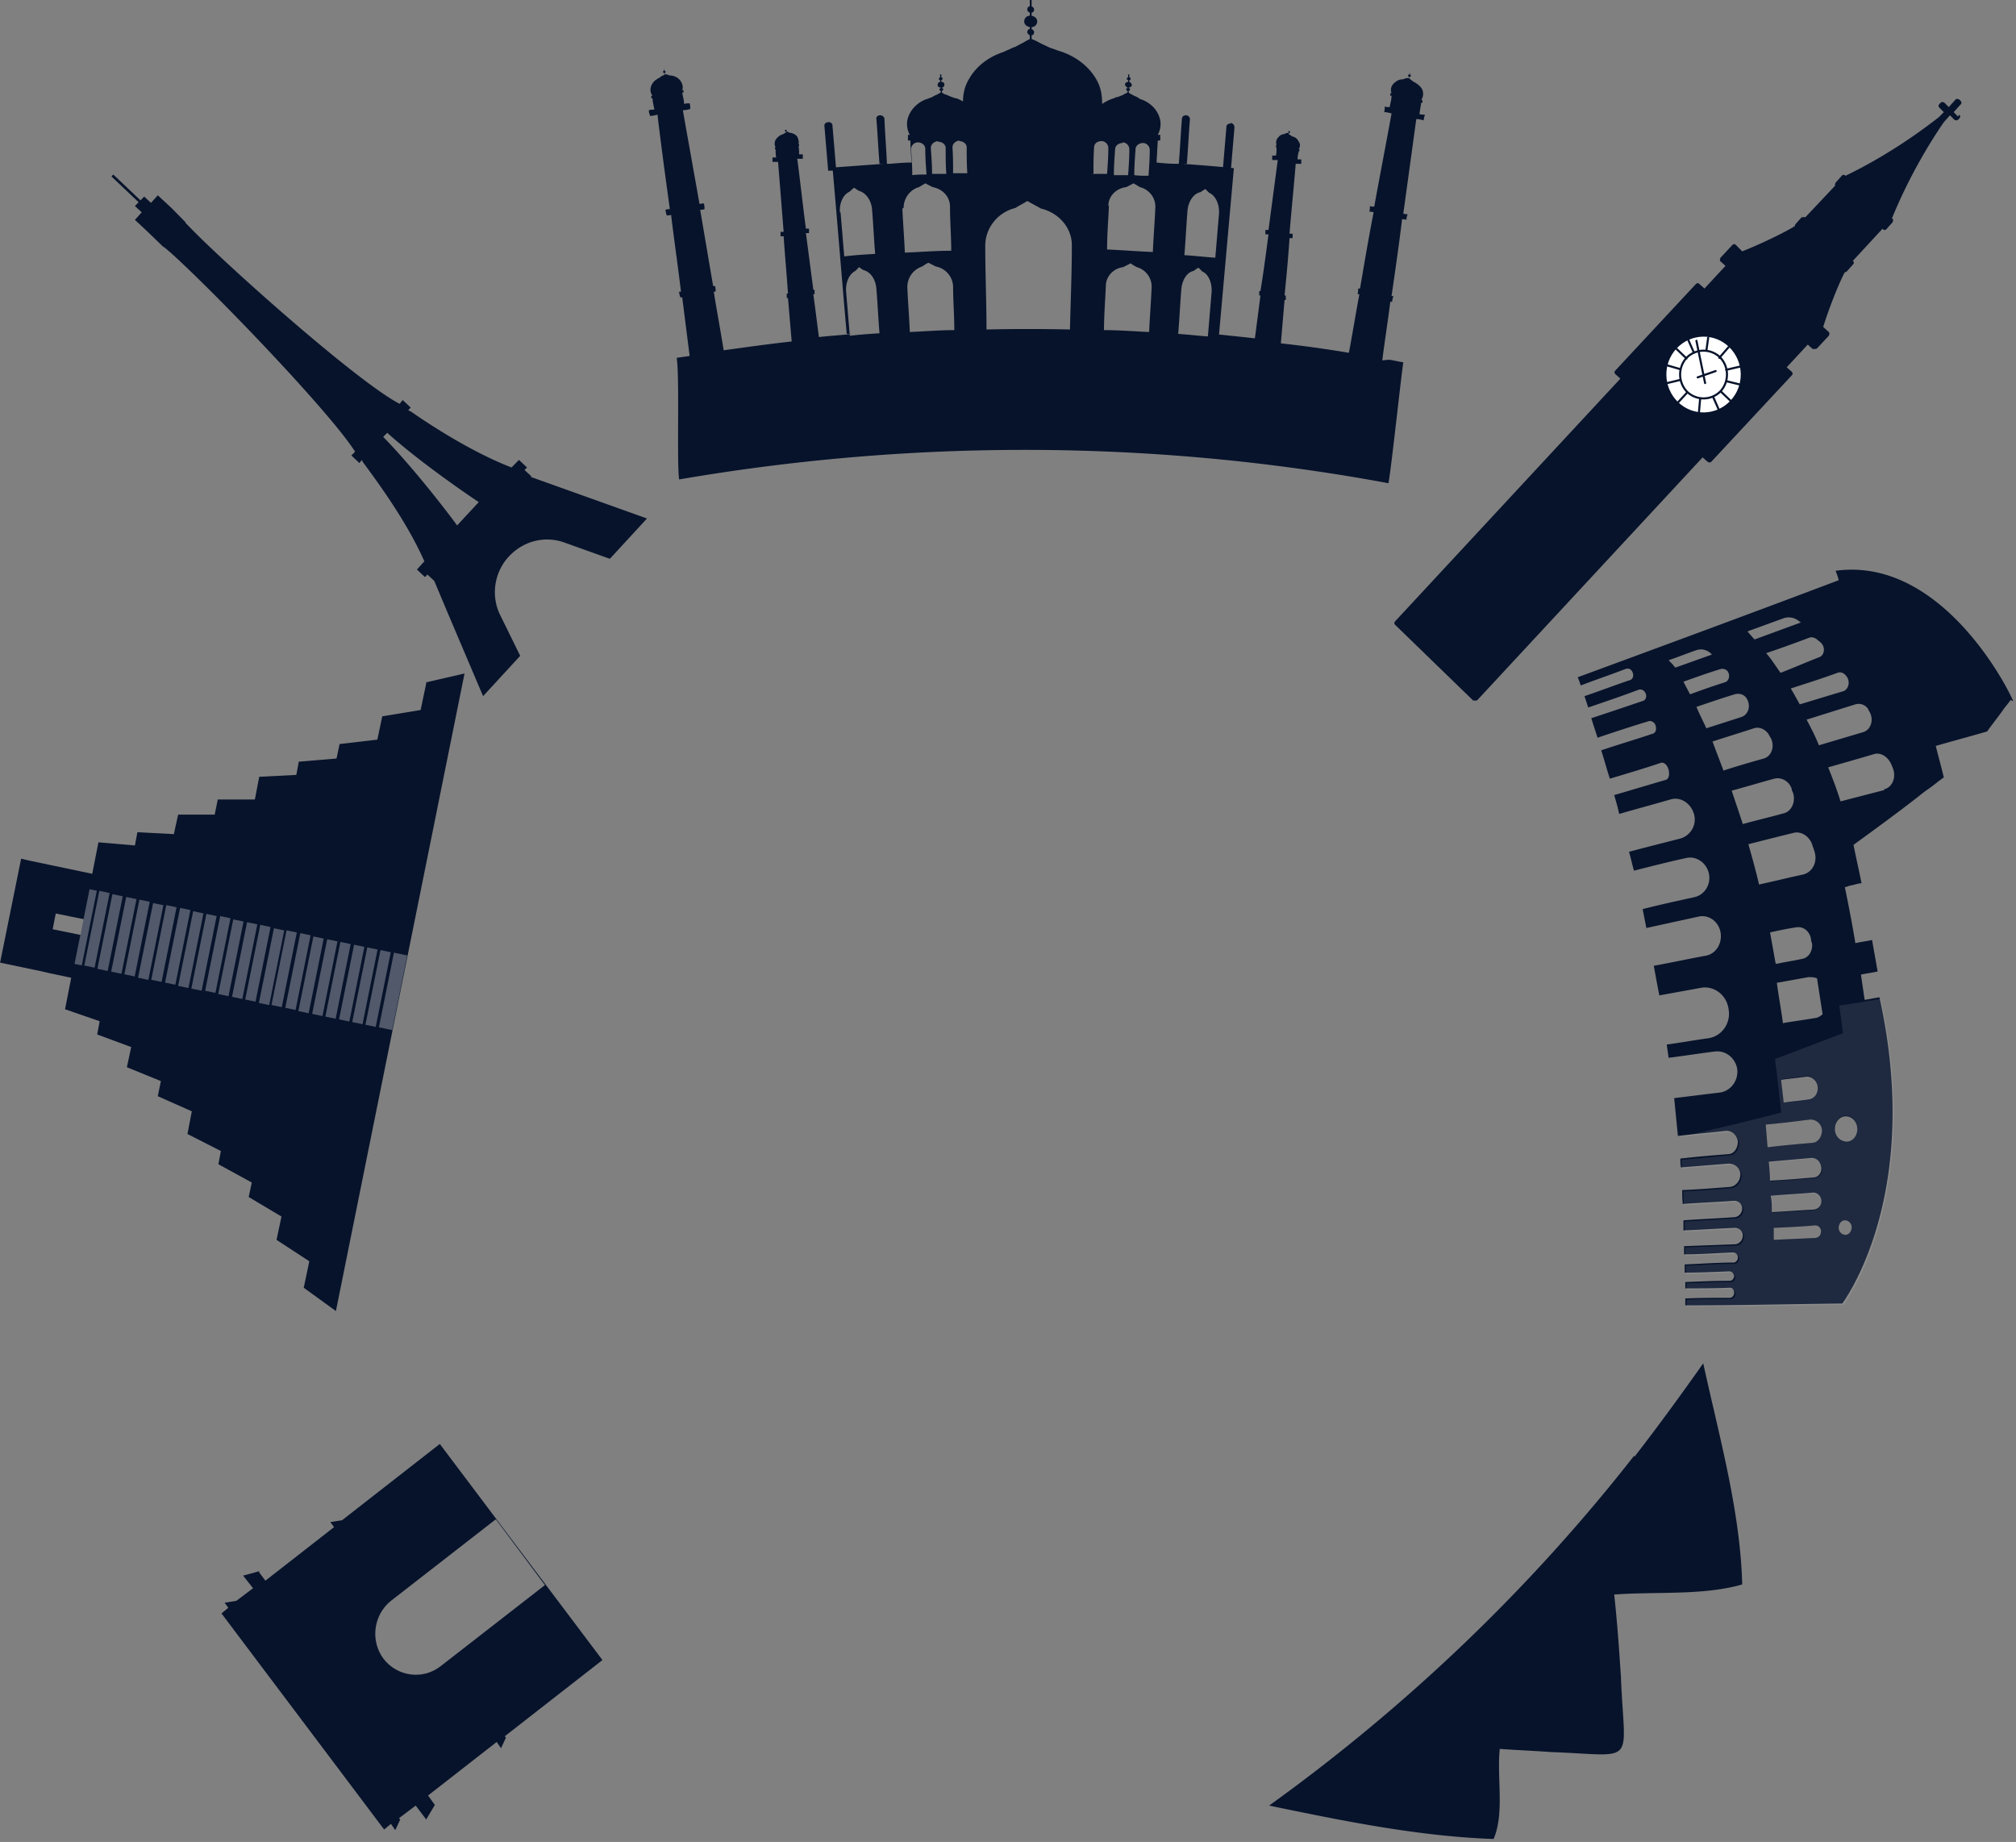 <svg width="486" height="444" fill="none" xmlns="http://www.w3.org/2000/svg"><rect width="100%" height="100%" fill="#808080" stroke="none"/><path d="M200.692 30.22c0-.455-.596-.911-1.044-.76-.596 0-1.043.456-.894 1.064.298 3.493.596 7.137.894 10.63.597 0 1.342 0 1.938-.152-.298-3.492-.596-7.137-.894-10.63v-.152ZM296.702 29.765c-.596 0-1.043.303-1.043.759-.298 3.493-.596 7.137-.895 10.63.597 0 1.342 0 1.938.152.299-3.493.597-7.137.895-10.63 0-.456-.298-.911-.895-1.063v.152Z" fill="#07132B"/><path d="M333.228 86.864c.596-4.708 1.342-9.415 1.938-14.123h.447c0-.456.15-.911.299-1.367h-.448c.895-6.226 1.789-12.3 2.535-18.527.298 0 .596 0 1.043.152 0-.455.149-.911.299-1.367-.299 0-.746 0-1.044-.151l3.131-22.78c.596 0 1.192.152 1.789.304 0-.455.149-.91.298-1.366-.447 0-.895 0-1.342-.152l.447-2.734h.299v-.607h-.299c.448-.76.597-1.519.299-2.43-.299-.76-1.044-1.367-1.789-1.822-.299-.152-.597-.304-.895-.608-.149 0-.298-.303-.596-.455v-.152h.149v-.152c.149 0 .298 0 .298-.304 0-.152 0-.303-.298-.303v-.152h.149v-.152h-.149v.303c-.149 0-.298 0-.298.304 0 .152 0 .304.298.304h-.149v.304h-.448c-.447 0-.745.303-1.192.303-.895 0-1.64.608-2.087 1.063-.597.608-.746 1.519-.448 2.278h-.298v.608h.298c0 .91-.298 1.822-.447 2.733-.447 0-.894 0-1.193-.152 0 .456 0 .912-.149 1.367.597 0 1.193.152 1.789.304-1.341 7.441-2.832 15.034-4.174 22.475-.298 0-.745 0-1.044-.152 0 .456 0 .911-.149 1.367.298 0 .597 0 1.044.152-1.193 6.074-2.236 12.3-3.28 18.375h-.447c0 .455 0 .911-.149 1.367h.447c-.895 4.707-1.64 9.415-2.535 14.123a284.338 284.338 0 0 0-16.399-2.278l.895-10.479h.298v-1.063h-.298c.447-4.555.894-9.111 1.192-13.819h.746V56.34h-.746c.448-5.619 1.044-11.238 1.491-16.856h1.342V38.42h-.895c0-.608.15-1.367.299-1.975h.149v-.455h-.149c.298-.608.447-1.215 0-1.822-.299-.608-.746-1.063-1.342-1.215-.298 0-.447-.304-.596-.304 0 0-.299-.152-.448-.304v-.303s.298 0 .298-.152c0 0 0-.152-.149-.304v-.304.304s-.298 0-.298.152c0 0 0 .152.149.303h-.298c-.298 0-.596.152-.894.304-.597 0-1.193.456-1.491.911-.448.456-.448 1.215-.298 1.823h-.149v.455h.149c0 .608 0 1.367-.149 1.975h-.895v1.063h1.342l-2.237 16.856h-.745v1.063h.745c-.596 4.556-1.192 9.112-1.938 13.667h-.298v1.063h.298c-.447 3.493-.894 6.986-1.341 10.327-2.833-.304-5.666-.608-8.647-.911l3.578-40.091c-4.175-.456-8.349-.76-12.374-1.063h1.043c.298-3.645.448-7.138.746-10.782 0-.456-.448-.912-.895-.912-.596 0-1.043.304-1.043.912-.299 3.644-.448 7.137-.746 10.782h.746-1.491c-1.491 0-3.131-.152-4.622-.304l.298-5.315h.597v-1.367h-.597c.895-1.67.895-3.493 0-5.163-.745-1.519-2.236-2.734-3.876-3.341-.298 0-.596-.304-.894-.456-.448-.303-1.044-.455-1.491-.759-.298-.152-.597-.304-.746-.456v-.455c.149 0 .299 0 .299-.304 0-.152-.001-.304-.299-.304v-.151c.298 0 .746-.304.746-.608s-.298-.607-.597-.76v-.455c.149 0 .299 0 .299-.303 0-.152 0-.304-.299-.304v-.76h-.298v.76c-.149 0-.298 0-.298.304 0 .151 0 .303.298.303v.456c-.447 0-.745.303-.745.607s.298.608.596.76v.151c-.149 0-.298 0-.298.304 0 .152 0 .304.298.304v.455c-.447.152-.894.456-1.193.608-.447.152-.745.304-1.192.456-.298 0-.597.151-.895.303-1.043.304-1.938.76-2.832 1.367 0-2.126-.298-4.1-1.491-6.074-1.789-3.038-4.92-5.467-8.796-6.682-.597-.152-1.193-.456-1.789-.608-.895-.303-1.64-.76-2.386-1.063-.894-.455-1.639-.911-2.534-1.215v-.91c.298 0 .596-.305.596-.76 0-.304-.298-.608-.596-.76V6.53a1.35 1.35 0 0 0 1.342-1.367c0-.76-.597-1.215-1.342-1.367v-.759c.298 0 .596-.304.596-.76 0-.303-.298-.607-.596-.758V0h-.447v1.519c-.298 0-.597.303-.597.759 0 .455.299.607.597.76v.759c-.746 0-1.342.607-1.342 1.366 0 .76.596 1.215 1.342 1.367v.456c-.298 0-.597.303-.597.759 0 .304.299.607.597.76v.91c-.597.304-1.193.608-1.64.912-.746.303-1.342.759-2.087 1.063-.299 0-.448.151-.746.303-.745.304-1.342.608-2.087.911-3.578 1.215-6.411 3.493-8.051 6.379-1.043 1.67-1.49 3.644-1.49 5.466-.597-.303-1.044-.607-1.64-.759-.298 0-.597-.152-1.044-.303-.447-.152-1.043-.456-1.491-.608-.298 0-.596-.304-.894-.456v-.455c.149 0 .298-.152.298-.304s0-.304-.298-.304v-.151c.298 0 .596-.304.596-.76 0-.303-.298-.607-.745-.607v-.456c.149 0 .298-.152.298-.303 0-.152 0-.304-.298-.304v-.76h-.299v.76c-.149 0-.298.152-.298.304 0 .151 0 .303.298.303v.456c-.298 0-.596.303-.596.76 0 .303.298.607.746.607v.151c-.15 0-.299.152-.299.304s0 .304.299.304v.455c-.448.152-.746.456-1.193.608-.447.152-.746.456-1.193.607-.298 0-.596.304-.894.304-1.789.608-3.28 1.822-4.175 3.493-.894 1.67-.894 3.493 0 5.163h-.447v1.367h.596c0 1.822.15 3.493.299 5.315-1.789 0-3.429.152-5.218.304h-1.491.745c-.149-3.645-.447-7.138-.596-10.782 0-.456-.447-.912-1.044-.912-.596 0-1.043.456-.894.912.298 3.644.447 7.137.745 10.782h1.044c-4.175.303-8.349.607-12.374.91 1.192 13.364 2.236 26.728 3.429 40.092h1.341c-2.683.304-5.367.456-8.05.76-.447-3.494-.895-6.986-1.342-10.327h.298v-1.063h-.298l-1.789-13.668h.746v-1.063h-.746c-.745-5.619-1.342-11.237-2.087-16.856h1.342v-1.063h-.895c0-.608 0-1.367-.149-1.974h.149v-.456h-.149c.149-.608 0-1.215-.298-1.822-.298-.456-.895-.76-1.491-.912-.298 0-.596-.151-.894-.303h-.299s.149 0 .149-.304c0 0 0-.152-.298-.152v-.303.303s-.149 0-.149.304c0 0 0 .152.298.152v.152s-.298.151-.447.303c-.149 0-.447.304-.745.304a3.537 3.537 0 0 0-1.342 1.215 1.969 1.969 0 0 0 0 1.822h-.149v.456h.149c0 .607 0 1.367.149 1.974h-.894v1.063h1.341l1.342 16.857h-.745v1.063h.745c.298 4.555.745 9.263 1.044 13.819h-.299v1.063h.299l.894 10.478c-5.516.608-10.883 1.367-16.399 2.126-.746-4.707-1.64-9.415-2.386-14.123h.448c0-.455 0-.91-.149-1.367h-.448c-1.043-6.074-2.087-12.3-3.13-18.375.298 0 .596 0 1.043-.151 0-.456 0-.912-.149-1.367-.298 0-.745 0-1.043.152-1.342-7.593-2.684-15.035-4.026-22.628.597 0 1.193-.151 1.789-.303 0-.456 0-.911-.149-1.367-.447 0-.894 0-1.342.152 0-.911-.298-1.822-.447-2.734h.298v-.607h-.298c.298-.76 0-1.67-.447-2.278-.447-.607-1.193-1.063-2.087-1.215-.448 0-.895-.152-1.193-.303h-.447v-.304h-.149c.149 0 .298-.152.298-.304s-.149-.304-.298-.304v-.303h-.149v.152h.149v.151c-.149 0-.298.152-.298.304s.149.304.298.304v.152h.149v.151c-.149 0-.298.304-.597.304-.298.152-.596.456-.894.608-.895.455-1.491 1.063-1.789 1.822-.298.76-.298 1.67.298 2.43h-.298v.607h.298c0 .911.298 1.822.447 2.734-.447 0-.894 0-1.341.152 0 .455.149.91.298 1.366.596 0 1.192-.152 1.789-.303.894 7.593 1.938 15.186 2.981 22.779-.298 0-.745 0-1.043.151 0 .456.149.912.298 1.367.298 0 .596 0 1.044-.152.745 6.227 1.64 12.301 2.385 18.527h-.447c0 .456.149.911.298 1.367h.447l1.789 14.123-3.131.456c.746 4.1 0 25.208.597 29.309 56.652-9.719 114.497-9.568 171 .911.745-4.1 2.982-25.209 3.578-29.157-1.193-.152-2.236-.456-3.429-.608l-1.64.152ZM202.481 51.177c-.149-2.278.745-4.252 2.385-5.011.298-.304.596-.608 1.044-.912.447.304.894.608 1.192.76 1.64.455 2.982 2.277 3.131 4.555.298 3.493.447 7.138.746 10.63-2.535.153-5.069.304-7.455.608-.298-3.493-.596-7.137-.894-10.63h-.149Zm2.385 29.765c-.298-3.493-.596-7.138-.894-10.63-.149-2.279.745-4.253 2.236-5.012l.894-.911c.448.303.746.607 1.193.759 1.64.456 2.833 2.278 2.982 4.556.298 3.493.447 7.137.745 10.63-2.385.152-4.771.304-7.156.608Zm26.388-46.925c.895 0 1.789.607 1.789 1.518 0 2.126 0 4.1.149 6.227h-3.429c0-2.127 0-4.1-.149-6.227 0-.91.746-1.518 1.64-1.67v.152Zm-5.069.151c.895 0 1.789.608 1.789 1.52 0 2.125 0 4.1.149 6.225h-3.429c0-2.126-.149-4.1-.298-6.226 0-.911.746-1.518 1.64-1.67l.149.151Zm-4.92.152c.895 0 1.789.608 1.789 1.519 0 2.126.15 4.1.299 6.226-1.193 0-2.237 0-3.429.152 0-2.126-.149-4.1-.299-6.226 0-.911.746-1.67 1.64-1.67Zm-3.429 15.794c0-2.278 1.491-4.404 3.728-5.011.447-.304 1.043-.608 1.49-.912l1.789.911c2.386.456 4.175 2.278 4.175 4.708 0 3.493.298 7.138.298 10.63-3.727 0-7.454.304-11.181.456-.149-3.493-.448-7.138-.597-10.63l.298-.152Zm1.491 29.764c-.149-3.492-.447-7.137-.596-10.63 0-2.278 1.342-4.252 3.578-5.011.447-.304.895-.608 1.491-.911l1.789.91a5.118 5.118 0 0 1 4.174 4.709c0 3.492.298 7.137.298 10.63-3.578 0-7.156.303-10.734.455v-.152Zm18.487-.607c0-6.682-.298-13.364-.298-20.046 0-4.252 2.981-8.048 7.305-9.111.894-.608 1.938-1.063 2.832-1.67 1.044.607 2.237 1.214 3.28 1.822 4.473 1.063 7.604 4.86 7.455 9.111 0 6.682-.299 13.364-.448 20.046a444.49 444.49 0 0 0-20.126 0v-.152Zm25.791-37.51c0-2.126 0-4.1.15-6.226 0-.91.745-1.518 1.789-1.518.894 0 1.64.759 1.64 1.67 0 2.126-.15 4.1-.299 6.226h-3.429l.149-.151Zm11.927-7.289c.895 0 1.64.76 1.64 1.67 0 2.127-.149 4.1-.298 6.227-1.193 0-2.236 0-3.429-.152 0-2.126.149-4.1.298-6.226 0-.911.895-1.519 1.789-1.519Zm-4.92-.152c.895 0 1.64.76 1.64 1.67 0 2.127-.149 4.101-.298 6.227h-3.429c0-2.126.149-4.1.298-6.226 0-.911.895-1.519 1.789-1.519v-.152Zm-3.428 15.338c0-2.278 1.789-4.252 4.323-4.556l1.789-.91c.447.303 1.044.607 1.491.91 2.385.608 3.876 2.734 3.727 5.012-.149 3.493-.447 7.137-.596 10.63-3.728-.152-7.455-.456-11.033-.607 0-3.493.299-7.138.448-10.63l-.149.151Zm-1.044 29.917c0-3.493.298-7.138.447-10.63 0-2.278 1.789-4.253 4.175-4.556l1.789-.911c.447.303.894.607 1.49.91a4.885 4.885 0 0 1 3.578 5.012c-.149 3.493-.447 7.137-.596 10.63-3.578-.152-7.156-.455-10.734-.455h-.149Zm20.126-28.702c.149-2.278 1.491-4.252 3.131-4.556.447-.303.895-.607 1.193-.759l.894.911c1.491.608 2.535 2.734 2.386 5.012-.298 3.492-.597 7.137-.895 10.63-2.534-.152-4.92-.456-7.454-.608.298-3.492.447-6.985.745-10.63Zm-2.236 29.613c.298-3.493.447-6.986.746-10.63.149-2.278 1.341-4.252 2.981-4.556.447-.304.746-.608 1.193-.76l.894.912c1.491.607 2.386 2.733 2.237 5.011-.299 3.493-.597 7.138-.895 10.63-2.385-.151-4.771-.455-7.156-.607ZM472.026 28.094l-1.044-1.063 1.64-1.822c.298-.304.298-.608 0-.911l-.298-.304s-.298-.152-.447-.152c-.149 0-.298 0-.447.152l-1.64 1.822-1.044-1.063s-.298-.152-.447-.152c-.149 0-.298 0-.447.152l-.299.304c-.298.304-.298.607 0 .911l1.044 1.063-1.193 1.215c-3.13 2.43-11.479 8.808-22.511 14.123-.299-.304-.597-.304-.895 0l-1.491 1.67s-.149.304-.149.456v.304l-7.156 7.593c-.298-.152-.596 0-.894 0l-1.491 1.67s-.149.304-.149.456c-2.684 1.67-8.796 4.556-12.673 6.074l-1.49-1.518c-.299-.304-.597-.304-.895 0l-2.833 3.037s-.149.303-.149.455c0 .152 0 .304.149.456l1.193 1.063-5.069 5.467-1.192-1.063c-.299-.304-.597-.304-.895 0l-19.381 20.805c-.298.303-.298.607 0 .91l1.193 1.064-54.267 58.466c-.298.304-.298.608 0 .911l18.785 18.223h.596c.149 0 .298 0 .447-.151l54.267-58.467 1.193 1.063s.298.152.447.152c.149 0 .298 0 .447-.152l19.381-20.804c.298-.304.298-.608 0-.912l-1.193-1.063 5.069-5.467 1.193 1.064h.298c.298 0 .448 0 .746-.152l2.832-3.037s.149-.304.149-.456c0-.152 0-.304-.149-.456l-1.341-1.215c1.192-3.948 3.727-10.478 5.218-13.211.149 0 .298 0 .447-.152l1.491-1.67c.298-.304.298-.608 0-.912l7.156-7.745c0 .152.298.304.447.304.149 0 .298 0 .447-.152l1.491-1.67s.149-.304.149-.456c0-.152 0-.304-.149-.456h-.149c4.323-10.63 9.69-19.134 12.523-23.234l1.491-1.67 1.043 1.062s.299.152.448.152c.149 0 .298 0 .447-.152l.298-.303c.298-.304.298-.608 0-.912l-.298.456Z" fill="#07132B"/><path d="M417.163 96.583c3.429-3.644 3.28-9.415-.298-12.908-3.578-3.493-9.244-3.34-12.673.304-3.429 3.644-3.279 9.415.299 12.908 3.578 3.493 9.243 3.341 12.672-.304Z" fill="#fff"/><path d="M414.777 94.305c2.088-2.278 2.088-5.922-.149-8.2a5.733 5.733 0 0 0-8.05.152c-2.087 2.277-2.087 5.922.149 8.2a5.733 5.733 0 0 0 8.05-.152ZM416.716 83.675l-2.237 2.582M406.727 94.609l-2.236 2.43M417.163 96.583l-2.385-2.278M406.578 86.409l-2.386-2.278M419.399 88.383l-3.28.759M405.087 91.572l-3.131.759M419.25 92.635l-3.131-.76M405.087 88.99l-3.131-.911M414.33 98.71l-1.341-3.038M408.367 85.042l-1.342-3.038M409.56 99.468l.297-3.34M411.348 84.586l.447-3.189M411.051 92.331l-2.088-10.175M409.261 90.964l4.324-1.518" stroke="#07132B" stroke-width=".5" stroke-linecap="round" stroke-linejoin="round"/><path d="m128.088 114.806-1.64-1.518.596-.608-1.938-1.822-1.789 1.822c-9.541-3.644-19.977-10.478-24.3-13.515 0 0-.15 0-.299-.152 0 0-.15 0-.298-.152l.596-.607-1.938-1.823-.745.911C87.537 92.787 62.49 70.92 50.265 59.225c-1.938-1.822-3.578-3.492-4.77-4.707l-.746-.76v-.151l-3.28-3.341-1.789-1.67-1.64-1.52L36.4 48.9l-1.64-1.519-.894.912-6.56-6.227-.447.456 6.56 6.226-.895.911 1.64 1.519-1.64 1.822 1.64 1.519 2.087 1.974 3.131 3.037h.15l.148.152c1.342 1.063 3.131 2.734 5.367 4.86C57.273 76.234 80.231 100.38 85.6 108.884l-.895.911 1.938 1.822.596-.759s0 .152.15.304c0 0 0 .152.149.303 3.13 4.252 10.585 14.275 14.759 23.842l-1.789 1.975 1.938 1.822.596-.607 1.64 1.518 3.578 8.504 8.2 19.287 8.945-9.72-4.771-9.719c-2.385-4.707-1.49-10.478 2.088-14.274 3.429-3.645 8.497-5.012 13.268-3.341l11.032 3.948 8.946-9.719-28.028-10.023.149-.152Zm-35.78-9.415 1.043-1.063c7.603 6.834 18.636 14.427 22.064 16.705l-5.217 5.618c-2.535-3.492-10.735-14.123-17.89-21.412v.152ZM393.906 350.949c-25.196 32.194-55.013 60.592-87.96 84.282 17.592 3.645 36.078 7.441 54.117 8.049 2.684-6.226.746-14.883 1.491-21.716 4.025.303 8.2.455 12.225.759 21.021.759 17.89 3.645 16.996-17.616v-.303c-.447-6.682-.895-13.364-1.64-20.046 9.989-.759 21.319.304 30.86-2.43-.447-17.767-5.665-36.142-9.392-53.303-5.367 7.593-10.883 15.186-16.548 22.476l-.149-.152ZM485.295 169.02c.298 0-16.101-35.079-42.788-31.435.299.76.597 1.519.746 2.278-20.872 7.897-41.893 15.642-62.914 23.387.298.607.447 1.215.746 1.974 3.578-1.367 7.156-2.582 10.734-3.949.745-.303 1.49 0 1.789.912.298.759 0 1.67-.895 1.822-3.578 1.215-7.156 2.582-10.734 3.796l.895 2.734c4.025-1.367 8.05-2.734 12.075-4.252.746-.304 1.491.152 1.789.911.299.759 0 1.67-.894 1.822a1169.48 1169.48 0 0 1-12.225 4.101c.447 1.518 1.044 3.189 1.491 4.707 4.025-1.367 8.199-2.733 12.225-3.948.745-.304 1.64.304 1.789 1.063.298.911 0 1.822-.895 1.974-4.025 1.367-8.199 2.582-12.225 3.948.746 2.278 1.342 4.556 2.088 6.834 4.025-1.215 8.199-2.43 12.224-3.796.746-.304 1.64.455 1.939 1.67.298 1.215 0 2.278-.746 2.43-4.174 1.215-8.2 2.43-12.374 3.645.447 1.518.895 3.037 1.193 4.555 4.174-1.215 8.199-2.278 12.374-3.492 2.385-.76 4.92.911 5.665 3.492.745 2.582-.745 5.164-3.28 5.923-4.174 1.063-8.349 2.126-12.374 3.189.447 1.519.746 3.037 1.193 4.556 4.174-1.063 8.349-2.126 12.523-3.037 2.385-.608 4.92 1.063 5.516 3.644.596 2.582-.894 5.163-3.429 5.771-4.174.911-8.349 1.822-12.523 2.885l.895 4.556 12.523-2.733c2.534-.608 4.919 1.214 5.367 3.796.447 2.582-1.044 5.163-3.578 5.619-4.175.759-8.349 1.67-12.523 2.43.447 2.429.894 4.859 1.341 7.137 3.28-.607 6.709-1.215 9.989-1.822 3.131-.608 6.262 1.67 6.709 5.163.596 3.341-1.64 6.53-4.92 6.986-3.28.455-6.709 1.063-9.989 1.518l.448 3.189c3.727-.455 7.454-1.063 11.181-1.518 2.534-.304 4.92 1.518 5.367 4.252.298 2.733-1.491 5.163-4.025 5.619l-11.182 1.366.895 9.112c3.876-.456 7.603-.759 11.479-1.215 1.491-.152 2.833 1.063 2.982 2.582 0 1.518-.894 3.037-2.385 3.037-3.877.304-7.604.607-11.48 1.063 0 .759 0 1.518.149 2.126 3.876-.304 7.604-.608 11.48-.911 1.491 0 2.832 1.063 2.832 2.581 0 1.519-1.043 2.886-2.534 3.038-3.876.303-7.752.607-11.48.759 0 1.063 0 2.278.15 3.341 4.174-.304 8.199-.456 12.374-.76 1.043 0 1.938.76 1.938 1.823s-.746 1.974-1.789 2.126c-4.175.304-8.2.455-12.374.759v2.43c4.174-.152 8.199-.456 12.374-.608 1.043 0 1.938.76 1.938 1.823s-.746 1.974-1.789 2.126c-4.175.152-8.2.304-12.374.455v1.975c3.876 0 7.901-.304 11.777-.456.597 0 1.193.456 1.193 1.215 0 .607-.447 1.215-1.044 1.215-3.876 0-7.901.303-11.777.455v1.975c3.578 0 7.156-.152 10.734-.304.596 0 1.043.455 1.193 1.063 0 .607-.448 1.215-1.044 1.215-3.578 0-7.156.152-10.734.303v1.519c3.578 0 7.156 0 10.734-.152.596 0 1.044.456 1.044 1.215 0 .607-.448 1.215-1.044 1.215-3.578 0-7.156 0-10.734.152v1.67c12.672 0 25.195-.303 37.867-.455-.447.455 19.68-25.057 8.945-73.804-1.192.151-2.385.455-3.578.607-.298-1.974-.596-4.1-.894-6.074 1.342-.304 2.683-.456 4.025-.76-.447-2.581-.894-5.011-1.342-7.593-1.341.304-2.683.456-4.025.76-.745-4.556-1.64-9.112-2.534-13.516.298 0 .745-.152 1.043-.304.895-.151 1.789-.455 2.684-.607h.298c-.596-3.037-1.342-6.226-1.938-9.264 5.218-3.796 10.436-7.593 15.505-11.541.745-.607 1.491-1.215 2.385-1.822 1.342-.911 2.535-1.974 3.876-2.886-.596-2.581-1.341-5.163-1.938-7.593 4.175-1.214 8.2-2.277 12.374-3.492 1.193-1.671 2.535-3.341 3.727-5.012.597-.911 1.342-1.67 1.938-2.581l.597.303Zm-63.958-16.856c2.982-1.063 5.815-2.126 8.796-3.189 1.044-.304 2.237-.152 3.131.455.298.152.597.456.895.608l-11.182 4.1c-.596-.607-1.192-1.367-1.64-1.822v-.152Zm4.324 5.315a294.65 294.65 0 0 0 10.585-3.797c.596-.151 1.193 0 1.789.456.298.304.596.456.894.759 1.193 1.063.895 3.038-.298 3.493-3.131 1.215-6.261 2.582-9.392 3.797-1.193-1.671-2.236-3.341-3.429-4.708h-.149Zm5.963 8.504c3.727-1.215 7.604-2.43 11.331-3.796.745-.304 1.64 0 2.236.911.894 1.215.447 3.037-.745 3.493-3.578 1.063-7.007 2.126-10.585 3.189-.746-1.367-1.491-2.734-2.237-3.949v.152Zm4.026 7.441 11.628-3.644c1.044-.304 2.386 0 3.131 1.215v.151c1.491 1.975.745 4.708-1.193 5.315l-10.734 3.19c-.894-2.278-1.938-4.253-2.982-6.227h.15Zm-31.756-12.452c-.447-.608-1.043-1.215-1.639-1.823 2.236-.759 4.472-1.67 6.708-2.429 1.342-.456 2.833 0 3.728 1.063l-8.946 3.189h.149Zm3.429 6.226c-.447-.911-1.043-1.974-1.49-2.885 2.981-1.063 5.963-2.126 8.945-3.038.596-.151 1.192 0 1.64.456.745.911.447 2.43-.597 2.734a181.032 181.032 0 0 0-8.348 2.885l-.15-.152Zm4.026 8.352c-.746-1.67-1.64-3.341-2.386-5.163 3.131-1.063 6.262-2.126 9.244-3.037 1.043-.304 2.385 0 2.981 1.215.895 1.67.298 3.644-1.341 4.252l-8.498 2.733Zm4.174 10.327c-.894-2.43-1.789-4.708-2.683-7.138 3.279-1.063 6.708-2.126 9.988-3.189 1.342-.455 2.833.304 3.578 1.519.149.304.298.607.448.759 1.043 1.974.298 4.404-1.64 5.012-3.28.911-6.411 1.822-9.691 2.885v.152Zm4.622 12.756c-.895-2.733-1.789-5.315-2.684-8.049 3.429-.911 6.858-1.974 10.287-2.885 1.64-.455 3.578.608 4.174 2.43 0 .304.149.607.299.911.745 2.126-.299 4.556-2.237 5.011-3.28.912-6.559 1.671-9.839 2.582Zm3.876 14.427c-.746-3.189-1.64-6.378-2.534-9.567 3.578-.912 7.156-1.823 10.883-2.734 1.789-.455 3.727.759 4.472 2.734.149.607.447 1.214.597 1.822.745 2.43-.448 4.859-2.684 5.467-3.578.759-7.156 1.67-10.734 2.43v-.152Zm14.163 48.899c.149 1.518-.745 2.885-2.236 3.037-1.938.304-4.026.456-5.964.759-.149-1.822-.447-3.644-.596-5.467 1.938-.303 4.025-.455 5.963-.759 1.342-.152 2.684.911 2.833 2.43Zm-10.138-29.765c-.447-2.43-.894-5.011-1.342-7.441 2.088-.456 4.175-.911 6.262-1.215 1.64-.304 3.131.759 3.578 2.582 0 .455.149.911.298 1.367.149 1.67-.745 3.34-2.385 3.644-2.087.456-4.174.759-6.262 1.215l-.149-.152Zm1.789 14.579c-.447-3.341-1.043-6.53-1.491-9.871l7.604-1.367c.745 0 1.491 0 2.087.304l1.342 8.656c-.597.455-1.193.911-1.938.911-2.535.456-5.069.759-7.604 1.215v.152Zm-3.727 29.764-.447-5.467c3.578-.303 7.156-.759 10.734-1.215 1.342 0 2.683.912 2.833 2.582 0 1.519-.895 2.885-2.237 3.037-3.578.304-7.156.608-10.734 1.063h-.149Zm.298 3.493 10.287-.911c1.342 0 2.385 1.063 2.385 2.582 0 1.214-.894 2.126-1.938 2.126-3.429.303-6.857.607-10.436.759 0-1.519-.149-3.037-.298-4.556Zm.597 8.201c3.429-.304 6.708-.456 10.137-.76 1.044 0 1.938.911 1.938 2.126 0 1.063-.745 1.823-1.789 1.975-3.428.151-6.708.455-10.137.607 0-1.367 0-2.734-.298-3.948h.149Zm10.585 10.174c-3.28.152-6.709.304-9.989.456v-2.886c3.28-.151 6.709-.303 9.989-.607.894 0 1.64.911 1.341 1.822 0 .608-.596 1.063-1.192 1.215h-.149Zm7.156-4.252c.894 0 1.64.759 1.64 1.671 0 .911-.597 1.822-1.491 1.822-.895 0-1.64-.759-1.64-1.671 0-.911.596-1.822 1.491-1.822Zm2.981-22.323c.15 1.67-.894 3.189-2.385 3.341-1.491 0-2.833-1.063-2.982-2.734-.149-1.67.895-3.189 2.386-3.341 1.491-.152 2.832 1.063 2.981 2.734Zm6.56-81.397c-3.578.911-7.007 1.822-10.585 2.733-.894-2.885-1.938-5.619-2.982-8.2 3.728-1.063 7.455-2.126 11.033-3.189 1.491-.456 3.13.455 4.025 2.126.149.303.298.607.447 1.063 1.044 2.278 0 4.859-2.087 5.315l.149.152Z" fill="#07132B"/><path opacity=".1" d="M453.838 240.698c-3.429.608-7.007 1.215-10.436 1.671.298 2.278.596 4.404.894 6.682-5.516 2.126-10.883 4.1-16.399 6.226.596 4.252 1.044 8.656 1.491 12.908-8.2 2.126-16.4 4.1-24.599 5.923 3.876-.456 7.603-.76 11.479-1.215 1.491-.152 2.833 1.063 2.982 2.581 0 1.519-.894 3.038-2.385 3.038-3.877.303-7.604.759-11.48 1.063 0 .759 0 1.518.149 2.126 3.876-.304 7.604-.608 11.48-.912 1.491 0 2.832 1.063 2.832 2.582s-1.043 2.885-2.534 3.037c-3.876.304-7.752.608-11.48.76 0 1.063 0 2.277.15 3.341 4.174-.304 8.199-.456 12.374-.76 1.043 0 1.938.759 1.938 1.823 0 1.063-.746 1.974-1.789 2.126-4.175.303-8.2.455-12.374.759v2.43c4.174-.152 8.199-.456 12.374-.608 1.043 0 1.938.759 1.938 1.823 0 1.063-.746 1.974-1.789 2.126-4.175.151-8.2.303-12.374.455v1.974c3.876 0 7.901-.303 11.777-.455.597 0 1.193.455 1.193 1.215 0 .607-.447 1.214-1.044 1.214-3.876 0-7.901.304-11.777.456v1.974c3.578 0 7.156-.152 10.734-.303.596 0 1.043.455 1.193 1.063 0 .607-.448 1.214-1.044 1.214-3.578 0-7.156.152-10.734.304v1.519c3.578 0 7.156 0 10.734-.152.596 0 1.044.455 1.044 1.215 0 .607-.448 1.215-1.044 1.215-3.578 0-7.156 0-10.734.152v1.67c12.672 0 25.195-.304 37.867-.456-.447.456 19.68-25.057 8.945-73.804h.448Zm-23.854 24.905c-.149-1.822-.447-3.644-.596-5.467 1.938-.303 4.025-.455 5.963-.759 1.342-.152 2.684.911 2.833 2.43.149 1.519-.746 2.885-2.236 3.037-1.939.304-4.026.456-5.964.759Zm-3.876 10.934-.447-5.467c3.578-.303 7.156-.759 10.734-1.214 1.342 0 2.683.911 2.832 2.581 0 1.519-.894 2.885-2.236 3.037-3.578.304-7.156.608-10.734 1.063h-.149Zm16.25-4.252c-.149-1.67.895-3.189 2.386-3.341 1.49-.152 2.832 1.063 2.981 2.734.149 1.67-.894 3.189-2.385 3.341-1.491 0-2.833-1.063-2.982-2.734Zm-15.505 12.453c0-1.519-.149-3.037-.298-4.556l10.287-.911c1.342 0 2.385 1.063 2.385 2.581 0 1.215-.894 2.127-1.938 2.127-3.429.303-6.858.607-10.436.759Zm.448 7.593c0-1.367 0-2.734-.299-3.949 3.429-.303 6.709-.455 10.138-.759 1.044 0 1.938.911 1.938 2.126 0 1.063-.745 1.823-1.789 1.974-3.429.152-6.709.456-10.137.608h.149Zm17.443 1.822c.894 0 1.639.759 1.639 1.671 0 .911-.596 1.822-1.49 1.822-.895 0-1.64-.759-1.64-1.671 0-.911.596-1.822 1.491-1.822Zm-17.145 4.708v-2.886c3.28-.151 6.709-.303 9.988-.607.895 0 1.64.911 1.342 1.822 0 .608-.596 1.063-1.192 1.215-3.28.152-6.709.304-9.989.456h-.149Z" fill="#fff"/><path d="m102.743 164.768-1.342 6.378-9.243 1.519-1.192 5.619-9.095 1.063-.745 3.493-9.094.759-.597 3.189-8.945.456-1.043 5.467h-8.945l-.746 3.644H42.96c0-.152-1.043 4.708-1.043 4.708l-8.796-.456-.597 3.189-8.796-.759-1.49 7.593-5.07-1.063-5.068-1.063-5.07-1.063-1.937-.456-5.07 25.057 10.139 2.126 1.938.456 5.069 1.063-1.491 7.593 8.348 2.885-.596 3.189 8.2 3.038-1.044 4.859 8.2 3.341-.746 3.645 8.2 3.644-1.044 5.467 8.051 4.101-.596 3.189 8.05 4.404-.745 3.492 7.901 4.708-1.192 5.619 7.901 5.163-1.342 6.378 7.753 5.619 31.009-153.682-9.243 2.126v.303ZM20.15 221.564l-.745 3.796-6.709-1.366.745-3.797 6.71 1.367Z" fill="#07132B"/><g opacity=".3" fill="#fff"><path d="m75.55 225.724-3.627 17.999 2.483.519 3.627-17.999-2.482-.519ZM62.74 222.933l-3.627 18 2.483.519 3.627-18-2.482-.519ZM72.398 224.929l-3.627 18 2.483.519 3.627-18-2.483-.519ZM66.038 223.758l-3.627 18 2.483.519 3.627-18-2.483-.519ZM69.07 224.252l-3.626 18 2.482.519 3.628-18-2.483-.519ZM82.06 227.046l-3.627 18 2.482.519 3.628-18-2.483-.519ZM88.54 228.365l-3.628 18 2.483.519 3.627-18-2.482-.519ZM78.879 226.4l-3.628 18 2.483.519 3.627-18-2.483-.519ZM91.722 229.011l-3.628 18 2.483.519 3.627-18-2.482-.519ZM21.593 214.344l-3.627 18 1.752.367 3.628-18-1.753-.367ZM85.358 227.719l-3.627 18 2.482.519 3.628-17.999-2.483-.52ZM59.559 222.287l-3.628 18 2.483.519 3.627-18-2.482-.519ZM40.09 218.174l-3.627 18 2.482.519 3.628-18-2.483-.519ZM56.23 221.611l-3.627 17.999 2.483.519 3.628-17.999-2.483-.519ZM30.429 216.209 26.8 234.208l2.483.52 3.627-18-2.482-.519ZM94.966 229.633l-3.627 18 3.213.672 3.627-18-3.213-.672ZM23.95 214.738l-3.628 17.999 2.482.519 3.628-17.999-2.483-.519ZM33.61 216.855l-3.627 17.999 2.483.52 3.627-18-2.483-.519ZM27.1 215.532l-3.627 18 2.483.519 3.627-18-2.482-.519ZM53.08 220.816l-3.628 18 2.483.519 3.627-18-2.483-.519ZM49.751 220.291l-3.627 18 2.483.519 3.627-18-2.483-.519ZM43.418 218.851 39.79 236.85l2.482.519L45.9 219.37l-2.482-.519ZM36.908 217.68l-3.627 18 2.483.519 3.627-18-2.483-.519ZM46.57 219.645l-3.628 18 2.483.519 3.627-18-2.483-.519Z"/></g><path d="m62.49 378.739-3.876 1.063L61 382.839l-4.026 3.038-2.832.455.894 1.215-1.64 1.367 39.21 52.088 1.64-1.367 1.043 1.519 1.193-2.582-.298-.304 4.025-3.037 2.534 3.341 2.087-3.493-1.639-2.278 16.548-12.908 1.044 1.519 1.192-2.582-.298-.303 23.555-18.375-39.209-52.088-23.555 18.375-2.833.455.895 1.215-16.549 12.908-1.49-1.974v-.304Zm57.1-12.452 11.778 15.793-25.196 19.59c-4.323 3.341-10.436 2.43-13.716-1.822-3.28-4.404-2.385-10.63 1.79-13.971l25.195-19.59h.149Z" fill="#07132B"/></svg>